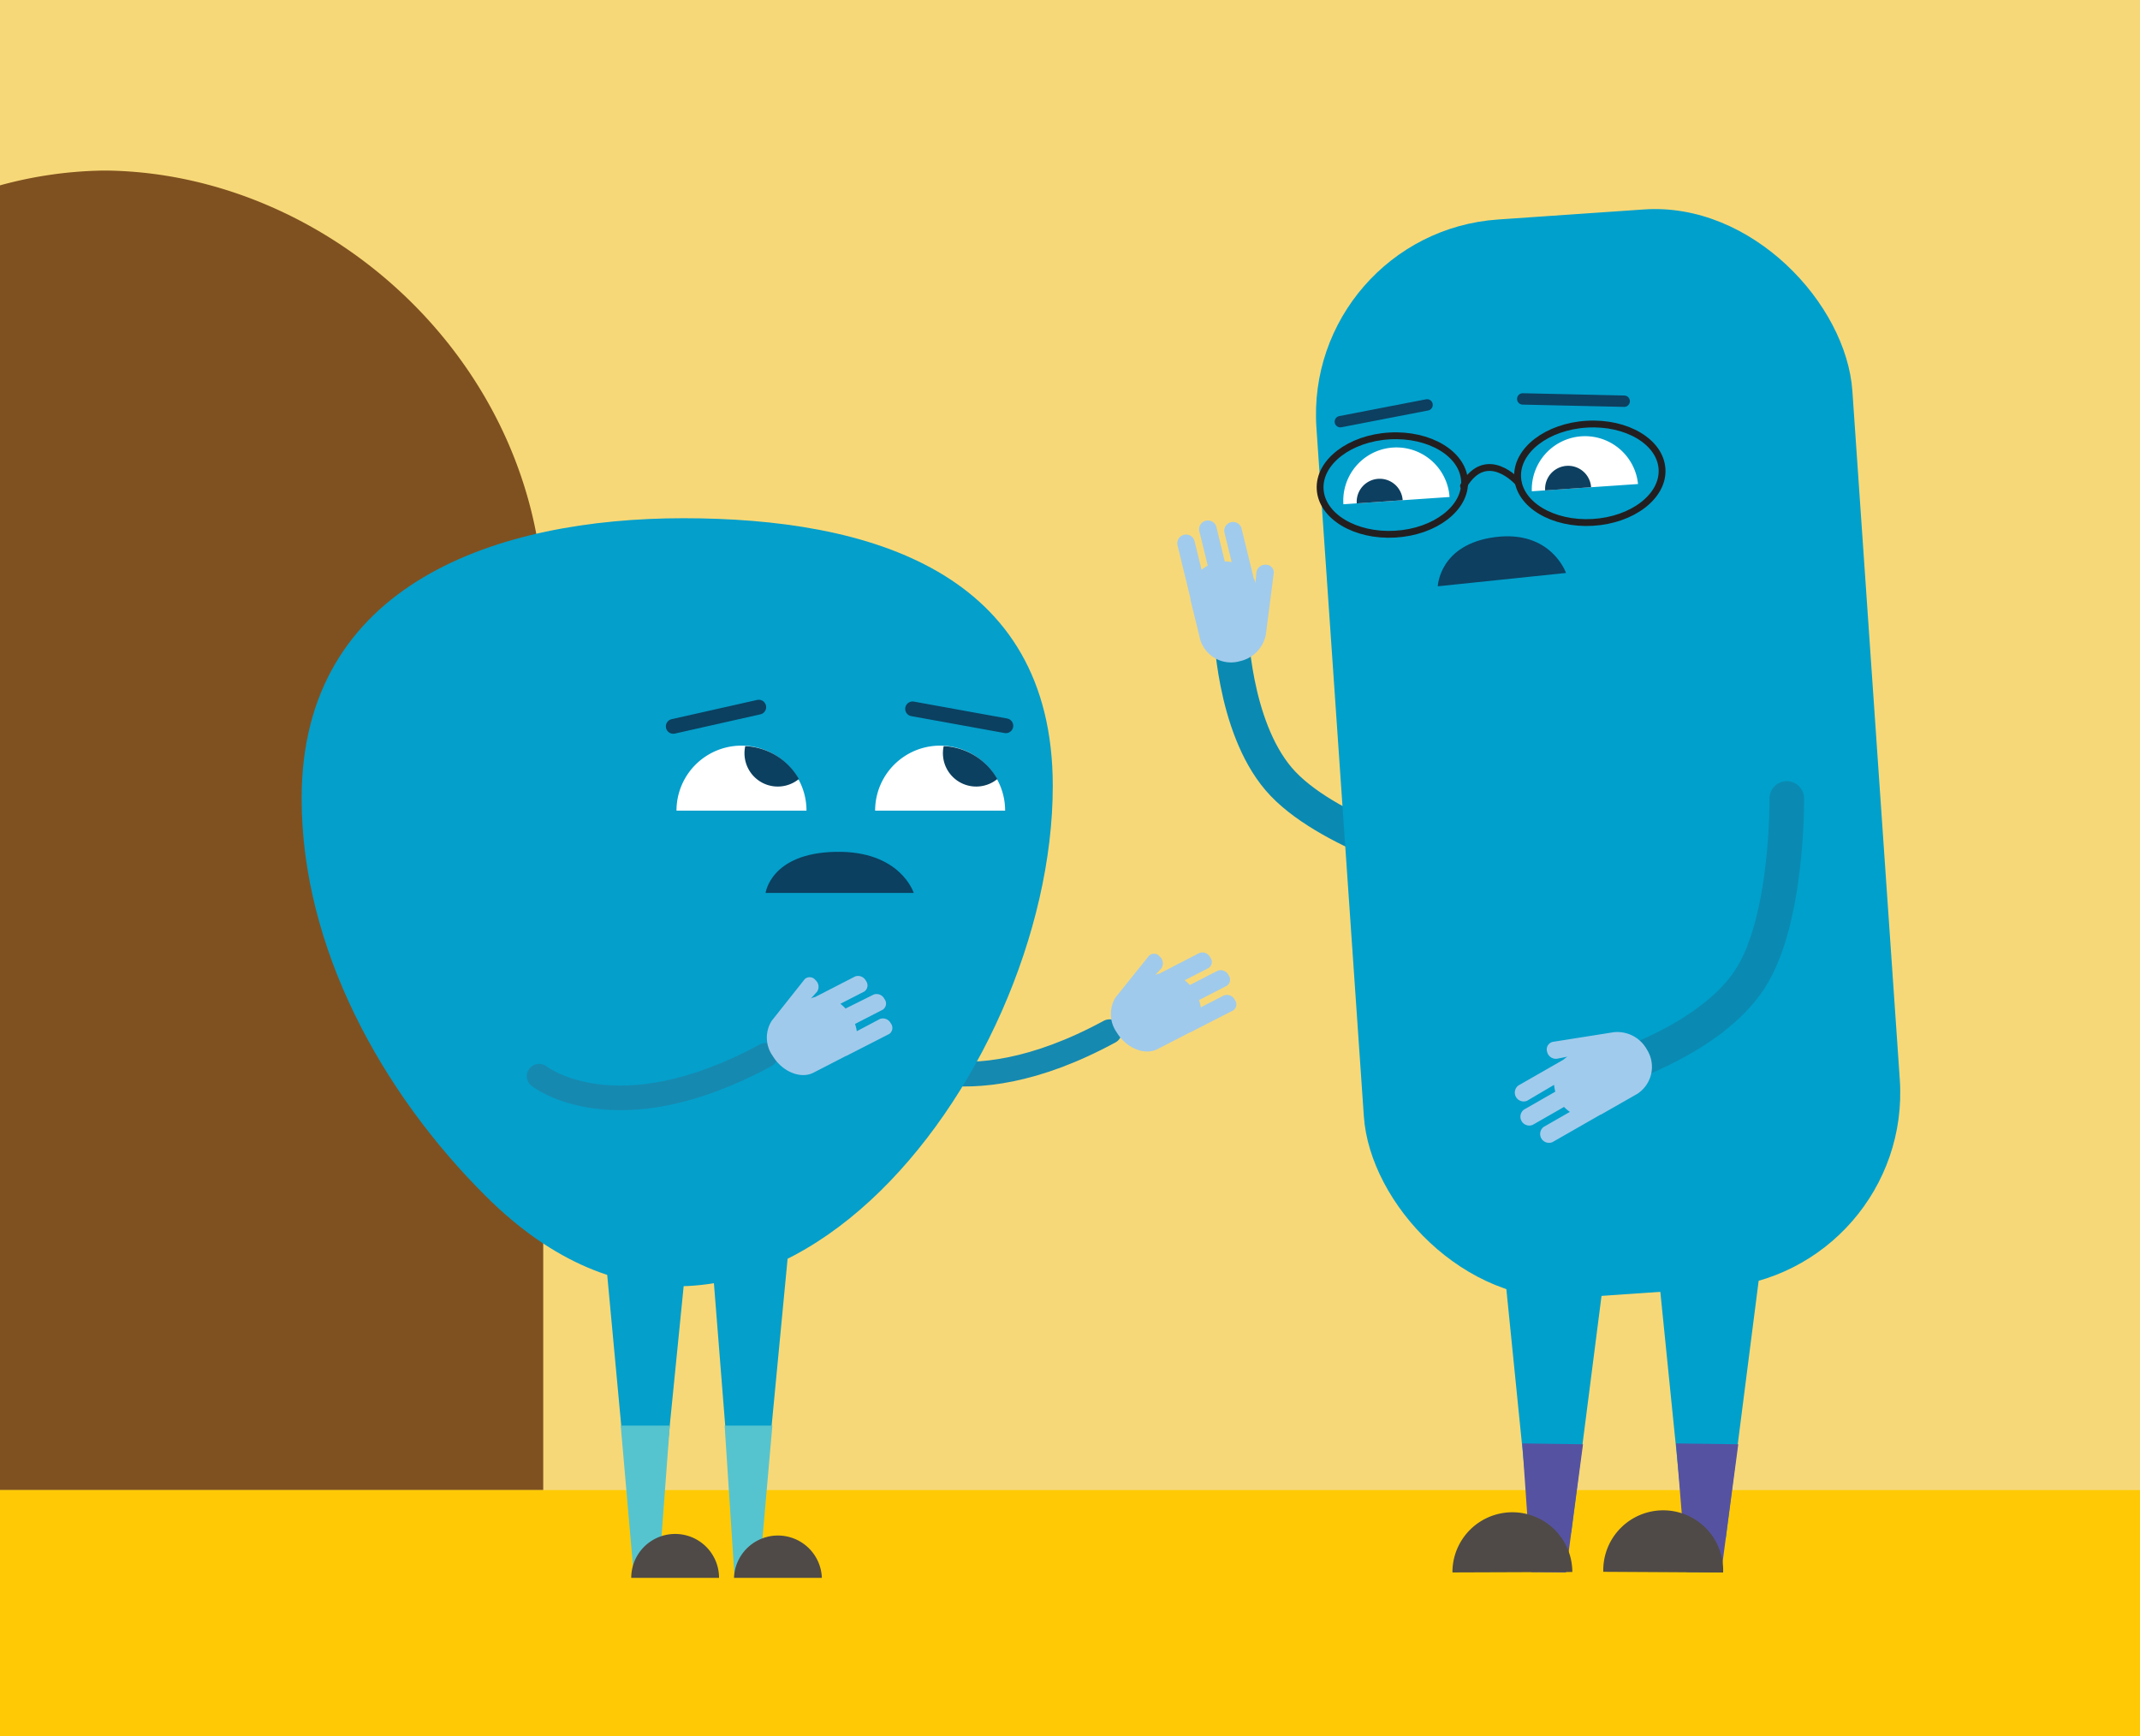 <svg id="Layer_1" data-name="Layer 1" xmlns="http://www.w3.org/2000/svg" viewBox="0 0 348 282.35"><rect x="0" y="0" width="348" height="282.35" fill="#333333" stroke="none"/><defs><style>.cls-1{fill:#f7d878;}.cls-10,.cls-11,.cls-17,.cls-2,.cls-8{fill:none;stroke-linecap:round;stroke-miterlimit:10;}.cls-2{stroke:#0a8ab2;stroke-width:5.63px;}.cls-3{fill:#a1cbec;}.cls-4{fill:#7f5120;}.cls-5{fill:#ffca05;}.cls-6{fill:#00a0cc;}.cls-7{fill:#fff;}.cls-8{stroke:#0d3f60;stroke-width:1.85px;}.cls-9{fill:#0d3f60;}.cls-10{stroke:#231f20;stroke-width:1.11px;}.cls-11{stroke:#1689b0;stroke-width:4px;}.cls-12{fill:#a0caeb;}.cls-13{fill:#049fcb;}.cls-14{fill:#0b4060;}.cls-15{fill:#56c4cf;}.cls-16{fill:#4f4a47;}.cls-17{stroke:#0b4060;stroke-width:2.4px;}.cls-18{fill:#5652a2;}</style></defs><polyline class="cls-1" points="348 281.35 348 -1 0 -1 0 281.35"/><path class="cls-2" d="M234.61,140.67s-19.25-5.27-26.68-14-7.77-24.61-7.77-24.61"/><path class="cls-3" d="M205.86,103.12a5.46,5.46,0,0,1-4.21,4.39,5.23,5.23,0,0,1-6.47-3.48l-1.59-6.49c0-.05,0-.1,0-.14l0-.07-2.13-8.76a1.43,1.43,0,0,1,2.77-.67l1.17,4.76a5.87,5.87,0,0,1,1-.69L195,86.26a1.44,1.44,0,0,1,2.78-.68l1.39,5.72a5.13,5.13,0,0,1,1.12.11l-1.2-4.92a1.44,1.44,0,0,1,2.78-.67l2,8.18a4.3,4.3,0,0,1,.29.78l.15-1.7a1.46,1.46,0,0,1,1.53-1.25h0a1.26,1.26,0,0,1,1.3,1.33"/><path class="cls-4" d="M0,30.14a67.21,67.21,0,0,1,16.46-2.4v0l.63,0,.62,0v0c36.61.7,70.73,32.13,70.73,72.1,0,3.84-.1,12.34-.1,12.34V242.31H0Z"/><polyline class="cls-5" points="0 283.35 348 283.35 348 242.31 0 242.31"/><rect class="cls-6" x="217.83" y="34.67" width="87.36" height="175.78" rx="31.79" transform="translate(530.82 226.86) rotate(176.06)"/><path class="cls-7" d="M266.37,78.71a8.66,8.66,0,0,0-17.27,1.18"/><path class="cls-7" d="M235.72,80.82A8.65,8.65,0,1,0,218.46,82"/><line class="cls-8" x1="264.12" y1="65.24" x2="247.62" y2="64.87"/><line class="cls-8" x1="217.96" y1="68.57" x2="232.07" y2="65.84"/><path class="cls-9" d="M258.74,79.23a3.74,3.74,0,1,0-7.47.52"/><path class="cls-9" d="M228.1,81.34a3.74,3.74,0,1,0-7.47.52"/><ellipse class="cls-10" cx="258.54" cy="76.94" rx="11.76" ry="8" transform="translate(-4.04 15.17) rotate(-3.33)"/><ellipse class="cls-10" cx="226.42" cy="78.86" rx="11.76" ry="8" transform="translate(-4.2 13.3) rotate(-3.33)"/><path class="cls-10" d="M246.84,78.42s-5.11-5.78-8.85.6"/><polyline class="cls-6" points="286.73 202.46 280.61 250.31 274.05 250.22 269.22 202.37"/><polyline class="cls-6" points="261.63 201.4 255.5 249.25 248.94 249.16 244.12 201.31"/><path class="cls-9" d="M254.66,93.17s-2.41-7-11.52-5.83-9.33,8-9.33,8Z"/><path class="cls-2" d="M290.56,129.84s.26,19.95-6.08,29.51S263,173.62,263,173.62"/><path class="cls-3" d="M262.43,167.85a5.5,5.5,0,0,1,5.39,2.83,5.24,5.24,0,0,1-1.56,7.19l-5.8,3.31-.12.07-.06,0-7.83,4.48a1.44,1.44,0,0,1-1.42-2.48l4.26-2.44a6,6,0,0,1-.95-.81l-5.1,2.92a1.44,1.44,0,0,1-1.42-2.48l5.1-2.92a6.17,6.17,0,0,1-.2-1.11L248.33,179a1.44,1.44,0,0,1-1.42-2.48l7.32-4.19a4.76,4.76,0,0,1,.66-.5l-1.67.33a1.46,1.46,0,0,1-1.63-1.12h0a1.26,1.26,0,0,1,.92-1.62"/><path class="cls-11" d="M143.61,171.15s12.4,9.86,36.82-3.39"/><path class="cls-12" d="M181.43,162.16a5.16,5.16,0,0,0,.16,5.71c1.56,2.58,4.55,3.81,6.64,2.73l5.15-2.65.1-.06.06,0,7-3.58a1.2,1.2,0,0,0,.25-1.74,1.43,1.43,0,0,0-1.74-.71l-3.78,1.94a5.72,5.72,0,0,0-.29-1.17l4.54-2.34a1.21,1.21,0,0,0,.25-1.74,1.43,1.43,0,0,0-1.74-.71l-4.54,2.34a6.09,6.09,0,0,0-.84-.77l3.9-2a1.19,1.19,0,0,0,.25-1.73,1.42,1.42,0,0,0-1.74-.72l-6.5,3.35a3.41,3.41,0,0,0-.68.23l1-1.1a1.45,1.45,0,0,0-.27-1.87h0a1.18,1.18,0,0,0-1.74-.18"/><path class="cls-13" d="M49.05,129.83c0,24.3,13.06,47.9,30,64.73,43.6,43.41,92.15-19.26,92.15-66.74,0-35-30-43.55-60.07-43.55S49.05,94.78,49.05,129.83Z"/><path class="cls-14" d="M148.59,145.2s-2.15-6.89-12.71-6.68-11.38,6.68-11.38,6.68Z"/><path class="cls-7" d="M163.45,131.82a10.57,10.57,0,0,0-21.14,0"/><path class="cls-7" d="M131.15,131.82a10.57,10.57,0,0,0-21.14,0"/><polyline class="cls-13" points="111.48 206.09 107.03 250.71 102.78 250.71 98.11 200.51"/><polyline class="cls-13" points="128.13 204.13 123.68 250.71 119.43 250.71 115.89 206.09"/><polygon class="cls-15" points="119.44 256.36 123.45 256.36 125.6 231.82 117.84 231.82 119.44 256.36"/><polygon class="cls-15" points="103.08 256.36 107.09 256.36 108.92 231.82 100.94 231.82 103.08 256.36"/><path class="cls-16" d="M133.65,256.58a7.15,7.15,0,0,0-14.29,0"/><path class="cls-16" d="M116.93,256.58a7.14,7.14,0,0,0-14.28,0"/><line class="cls-17" x1="163.57" y1="118.02" x2="148.4" y2="115.27"/><line class="cls-17" x1="109.48" y1="118.12" x2="123.39" y2="114.99"/><path class="cls-14" d="M124.4,127.49a5.42,5.42,0,0,1-3.21-6.16,10.54,10.54,0,0,1,8.72,5.35A5.43,5.43,0,0,1,124.4,127.49Z"/><path class="cls-14" d="M156.67,127.49a5.42,5.42,0,0,1-3.21-6.16,10.54,10.54,0,0,1,8.72,5.35A5.43,5.43,0,0,1,156.67,127.49Z"/><path class="cls-11" d="M87.67,175s12.39,9.87,36.82-3.39"/><path class="cls-12" d="M125.49,166a5.13,5.13,0,0,0,.16,5.7c1.56,2.58,4.55,3.81,6.64,2.73l5.15-2.65.1-.06.06,0,7-3.58a1.2,1.2,0,0,0,.25-1.74,1.43,1.43,0,0,0-1.74-.71l-3.78,2a6.35,6.35,0,0,0-.29-1.18l4.54-2.34a1.2,1.2,0,0,0,.24-1.73,1.42,1.42,0,0,0-1.73-.72L137.5,164a7.59,7.59,0,0,0-.84-.77l3.9-2a1.21,1.21,0,0,0,.25-1.74,1.43,1.43,0,0,0-1.74-.71l-6.5,3.34a3.53,3.53,0,0,0-.69.24l1-1.11a1.44,1.44,0,0,0-.27-1.87h0a1.19,1.19,0,0,0-1.73-.18"/><polygon class="cls-18" points="274.26 255.63 279.9 255.71 282.67 234.86 272.55 234.72 274.26 255.63"/><path class="cls-16" d="M260.72,255.6a9.75,9.75,0,1,1,19.49.11"/><polygon class="cls-18" points="249 255.63 254.65 255.71 257.42 234.86 247.55 234.72 249 255.63"/><path class="cls-16" d="M236.19,255.7a9.75,9.75,0,1,1,19.5-.07"/></svg>